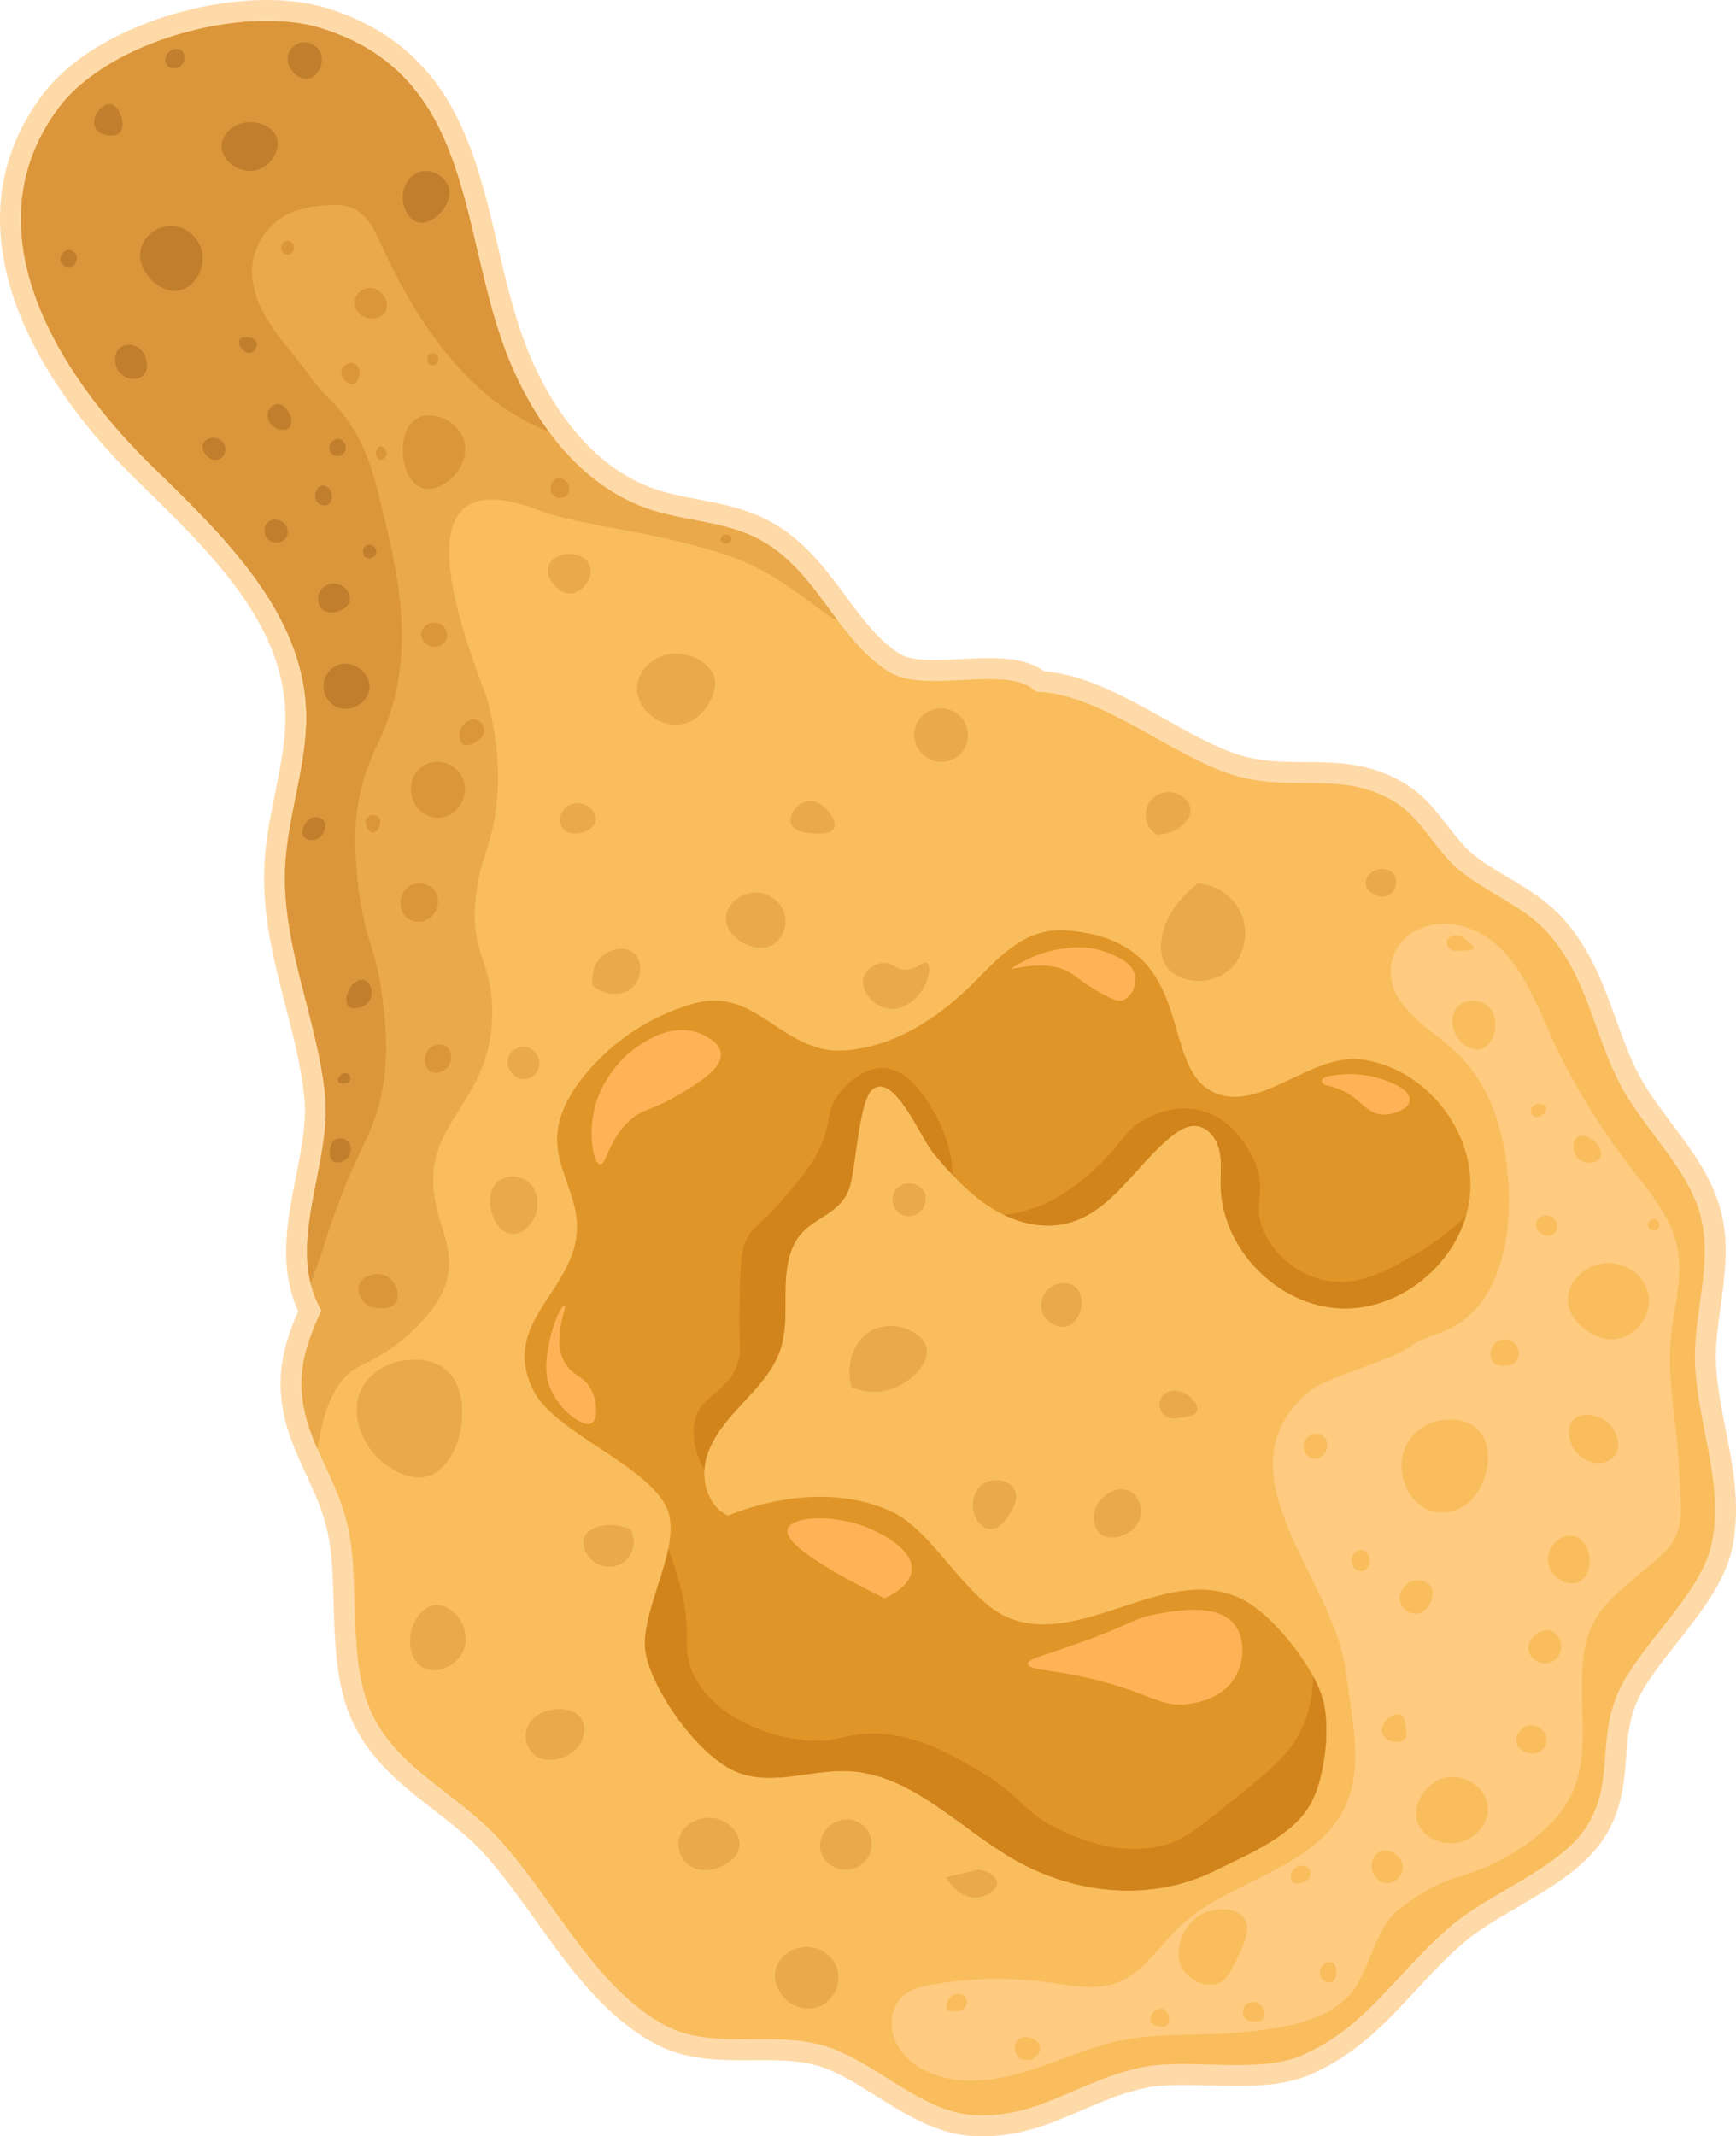 <?xml version="1.0" encoding="UTF-8"?>
<svg id="Capa_2" xmlns="http://www.w3.org/2000/svg" viewBox="0 0 664.303 817.221">
  <defs>
    <style>
      .cls-1 {
        fill: #ffdaa9;
      }

      .cls-2 {
        fill: #f9bd5d;
      }

      .cls-3 {
        fill: #ffcb80;
      }

      .cls-4 {
        fill: #db963b;
      }

      .cls-5 {
        fill: #eaa94b;
      }

      .cls-6 {
        fill: #c17e2d;
      }

      .cls-7 {
        fill: #d1831c;
      }

      .cls-8 {
        fill: #ffb357;
      }

      .cls-9 {
        fill: #e09528;
      }
    </style>
  </defs>
  <g id="Capa_1-2" data-name="Capa_1">
    <g>
      <g>
        <path class="cls-2" d="M375.982,813.214c-1.145,0-2.312-.032-3.469-.097-12.771-.707-24.065-7.794-34.988-14.648-8.056-5.054-15.664-9.828-23.686-12.154-7.13-2.063-14.837-2.236-21.501-2.236-1.38,0-2.761.009-4.14.019-1.394.009-2.786.018-4.175.018-10.733.001-22.084-.492-32.492-6.381-2.011-1.138-3.967-2.371-5.814-3.664-15.056-10.44-26.39-26.265-37.352-41.568-3.294-4.599-6.699-9.354-10.159-13.898-3.25-4.264-6.047-7.709-8.801-10.842-6.372-7.265-13.916-13.117-21.212-18.777-11.126-8.633-22.631-17.559-29.283-31.246-6.323-13.015-6.797-29.127-7.256-44.709-.29-9.877-.565-19.207-2.272-27.318-1.789-8.565-5.232-16.014-8.562-23.218-.989-2.138-2.011-4.349-2.969-6.546-3.582-8.201-6.842-17.355-6.441-28.693.174-4.841,1.153-9.884,2.992-15.421,1.051-3.193,2.372-6.531,4.113-10.378-1.558-3.04-2.755-6.282-3.567-9.663-3.219-13.225-.454-27.277,2.221-40.868,2.194-11.151,4.267-21.685,3.259-31.624-1.214-11.935-4.306-23.913-7.295-35.497-4.315-16.714-8.776-33.998-7.992-52.101.411-9.393,2.275-18.656,4.079-27.613,2.257-11.21,4.389-21.798,3.921-32.62-1.529-35.476-30.731-63.973-56.496-89.114l-1.59-1.552c-14.915-14.565-34.81-37.645-44.894-64.894C-.474,87.161,2.571,61.273,19.214,38.96,36.145,16.257,74.575,4.007,102.139,4.007c8.083,0,15.333.965,21.55,2.867,45.506,13.907,54.333,51.579,62.869,88.011,2.96,12.631,6.019,25.691,10.569,37.78,4.237,11.252,9.655,21.383,16.102,30.11,10.457,14.204,22.867,23.742,36.888,28.354,5.183,1.708,10.532,2.732,16.197,3.817,7.268,1.392,14.781,2.831,21.884,5.839,14.979,6.357,23.754,18.225,32.239,29.7,1.083,1.465,2.164,2.928,3.258,4.377,5.989,7.931,11.416,14.135,18.424,18.631,4.164,2.672,10.822,2.981,15.468,2.981,3.349,0,6.934-.185,10.4-.363,3.496-.18,7.111-.366,10.526-.366,6.401,0,14.255.588,19.566,4.92,15.376.902,30.965,9.616,46.052,18.05,10.135,5.664,19.707,11.016,28.794,13.869,8.239,2.593,15.965,2.854,24.489,2.916l1.813.013c9.202.06,18.719.124,28.291,3.735,3.095,1.17,6.122,2.694,9.001,4.531,5.873,3.751,10.202,9.33,14.388,14.727,3.231,4.163,6.281,8.097,9.902,11.112,4.226,3.519,8.968,6.338,13.988,9.322,7.298,4.338,14.845,8.824,20.89,15.714,9.707,11.069,14.398,24.097,18.936,36.695,2.583,7.173,5.254,14.591,8.805,21.393,3.478,6.652,8.304,13.093,12.971,19.32,7.31,9.754,14.868,19.841,18.101,31.614,3.212,11.732,1.538,23.938-.08,35.742-1.11,8.1-2.159,15.75-1.733,23.18.469,8.354,2.111,16.739,3.7,24.847.428,2.184.855,4.362,1.259,6.538,1.169,6.201,2.396,13.571,2.616,21.146.16,5.647-.24,10.804-1.226,15.768-2.406,12.174-11.606,23.841-20.504,35.125-6.421,8.144-12.486,15.835-15.762,23.244-3.345,7.568-3.913,14.91-4.516,22.682-.799,10.31-1.625,20.971-9.46,31.361-6.936,9.194-18.837,16.178-30.346,22.932-8.055,4.727-15.662,9.191-21.352,14.18-7.147,6.268-13.045,12.628-18.747,18.779-11.021,11.888-21.432,23.116-38.257,30.598-8.257,3.672-18.194,4.166-26.825,4.166-3.537,0-7.144-.098-10.633-.191-3.515-.096-6.834-.185-10.113-.185-6.64,0-11.355.384-15.29,1.245-.66.141-1.302.287-1.933.452l-.203.048-.107.038-.221.051c-.596.138-1.184.295-1.752.45-.676.179-1.305.357-1.934.546-.83.244-1.625.493-2.42.751-1.159.377-2.301.774-3.434,1.181-1.356.493-2.693,1.002-4.07,1.551-1.928.766-3.848,1.574-5.635,2.335-.549.224-1.017.428-1.486.633l-.354.154c-.993.432-1.978.856-2.961,1.273l-.022.023-1.435.606c-.413.176-.825.352-1.241.519l-.733.307c-1.359.579-2.755,1.143-4.139,1.687l-.111.042c-.186.066-.35.135-.515.201-2.378.918-4.477,1.658-6.503,2.299l-1.47.439c-.99.29-1.992.564-3.005.817-5.277,1.332-10.372,1.98-15.565,1.98Z"/>
        <path class="cls-1" d="M102.14,8.015c7.465,0,14.421.869,20.376,2.691,58.54,17.89,53.03,75.99,70.86,123.37,4.11,10.91,9.65,21.63,16.63,31.08,9.99,13.57,22.96,24.55,38.86,29.78,12.35,4.07,25.8,4.47,37.77,9.54,15.81,6.71,24.4,20.26,33.86,32.8,5.62,7.44,11.54,14.51,19.46,19.59,4.506,2.891,10.801,3.615,17.632,3.615,6.857,0,14.256-.73,20.927-.73,7.509-0,14.093.924,17.952,4.854.12.01.23,0,.34.01,24.65.82,51.26,24.36,74.92,31.79,8.93,2.81,17.41,3.04,25.66,3.1,9.78.08,19.23-.09,28.72,3.49,2.75,1.04,5.5,2.4,8.26,4.16,9.55,6.1,15.02,18.16,23.88,25.54,10.83,9.02,24.85,13.68,34.43,24.6,14.68,16.74,17.34,38.41,27.2,57.3,9.05,17.31,25.7,31.71,30.76,50.14,5.08,18.56-3.04,39.05-1.95,58.09.61,10.87,3.07,21.41,5.02,31.89,1.29,6.84,2.35,13.66,2.55,20.53.14,4.92-.16,9.88-1.15,14.87-3.87,19.58-27.84,39.07-36,57.53-8.29,18.76-.85,36.46-13.51,53.25-11.06,14.66-36.79,23.93-51.14,36.51-21.22,18.61-31.48,37.83-55.99,48.73-7.077,3.147-15.958,3.82-25.197,3.82-6.915,0-14.033-.377-20.748-.377-5.814,0-11.324.282-16.145,1.337-.7.15-1.4.31-2.09.49-.15.03-.28.06-.42.11-.65.15-1.29.32-1.91.49-.68.18-1.35.37-2.02.57-.85.25-1.68.51-2.51.78-1.2.39-2.38.8-3.55,1.22-1.43.52-2.82,1.05-4.2,1.6-1.94.77-3.84,1.57-5.72,2.37-.64.26-1.25.53-1.87.8-1.22.53-2.43,1.05-3.64,1.56-.02.01-.05.02-.07.04-.62.26-1.23.53-1.85.78-.27.11-.53.22-.79.33-1.34.57-2.7,1.12-4.05,1.65-.25.09-.47.18-.69.27-2.05.79-4.09,1.52-6.18,2.18-.47.14-.94.28-1.41.42-.92.27-1.87.53-2.83.77-4.576,1.154-9.373,1.86-14.59,1.86-1.065,0-2.147-.029-3.249-.09-20.6-1.14-37.88-20.88-57.78-26.65-7.303-2.114-14.952-2.395-22.617-2.395-2.774,0-5.549.037-8.312.037-10.66,0-21.127-.547-30.52-5.862-1.89-1.07-3.72-2.22-5.49-3.46-18.92-13.12-31.66-34.96-46.62-54.61-2.89-3.79-5.86-7.51-8.98-11.06-16.5-18.81-39.47-27.67-49.9-49.13-9.81-20.19-4.69-49.61-9.21-71.1-2.43-11.63-7.61-20.98-11.78-30.54-3.62-8.29-6.47-16.74-6.11-26.95.17-4.72,1.2-9.51,2.79-14.3,1.29-3.92,2.95-7.85,4.79-11.79-1.95-3.38-3.29-6.87-4.15-10.45-5.52-22.68,7.92-48.77,5.57-71.96-2.99-29.4-16.57-57.03-15.27-87.02.89-20.39,8.88-40.19,8-60.58-1.63-37.8-32.22-66.93-59.29-93.36C23.006,143.906-12.645,88.376,22.426,41.356,37.858,20.663,73.674,8.015,102.14,8.015M102.14,0c-15.41,0-32.353,3.366-47.709,9.479-11.828,4.708-28.097,13.229-38.43,27.085C6.8,48.901,1.51,62.53.28,77.072c-1.082,12.785.979,26.319,6.125,40.227,10.341,27.949,30.642,51.52,45.852,66.372l1.59,1.552c26.465,25.825,53.831,52.529,55.292,86.419.446,10.336-1.639,20.692-3.846,31.656-1.833,9.108-3.73,18.526-4.153,28.229-.81,18.701,3.727,36.278,8.114,53.277,3.088,11.966,6.006,23.268,7.189,34.903.947,9.344-1.069,19.593-3.204,30.444-2.758,14.016-5.609,28.509-2.179,42.6.728,3.033,1.747,5.974,3.039,8.778-1.433,3.276-2.568,6.217-3.504,9.061-1.954,5.887-2.998,11.296-3.187,16.517-.428,12.143,3.003,21.809,6.775,30.446.973,2.232,2.004,4.461,3.001,6.617,3.386,7.323,6.583,14.241,8.279,22.355,1.635,7.773,1.904,16.929,2.189,26.623.471,16.004.958,32.553,7.657,46.341,7.062,14.53,18.942,23.748,30.431,32.662,7.146,5.544,14.536,11.278,20.652,18.25,2.697,3.069,5.439,6.446,8.631,10.634,3.421,4.494,6.811,9.225,10.088,13.801,11.16,15.58,22.699,31.69,38.339,42.536,1.918,1.344,3.984,2.646,6.109,3.849,11.257,6.368,23.2,6.901,34.468,6.901,1.398,0,2.799-.009,4.201-.019,1.369-.009,2.74-.018,4.111-.018,7.927,0,14.428.354,20.389,2.079,7.479,2.169,14.857,6.798,22.668,11.699,11.354,7.124,23.094,14.491,36.898,15.255,1.228.068,2.471.103,3.692.103,5.526,0,10.94-.688,16.551-2.104,1.02-.255,2.077-.543,3.127-.851l1.436-.428.065-.019.065-.021c2.11-.667,4.285-1.434,6.648-2.345l.073-.028.073-.03c.14-.057.249-.104.373-.148l.108-.039.107-.042c1.549-.608,2.942-1.175,4.258-1.735.243-.103.456-.193.676-.283.418-.169.855-.355,1.292-.541l.636-.27,1.454-.609.031-.031c.771-.329,1.543-.663,2.319-1l.316-.138c.455-.199.908-.397,1.379-.589l.06-.024.059-.025c1.756-.747,3.643-1.542,5.539-2.295,1.326-.529,2.624-1.023,3.983-1.517,1.224-.439,2.279-.802,3.288-1.13.828-.269,1.577-.502,2.293-.713.624-.186,1.214-.354,1.813-.512l.032-.008.032-.009c.483-.132,1.05-.284,1.595-.41l.459-.106.111-.04.073-.019c.5-.131,1.054-.26,1.743-.408,3.627-.793,8.213-1.159,14.466-1.159,3.225 0,6.518.089,10.005.184,3.516.095,7.152.193,10.744.193,9.052,0,19.511-.536,28.453-4.511,17.578-7.817,28.26-19.339,39.569-31.537,5.633-6.076,11.458-12.359,18.45-18.491,5.402-4.736,12.851-9.107,20.736-13.735,11.848-6.953,24.1-14.142,31.517-23.974,8.541-11.327,9.453-23.088,10.257-33.465.575-7.421,1.118-14.43,4.186-21.372,3.07-6.945,8.983-14.443,15.243-22.383,9.191-11.656,18.695-23.709,21.289-36.833,1.043-5.255,1.468-10.703,1.299-16.652-.229-7.866-1.486-15.428-2.686-21.788-.404-2.171-.834-4.364-1.264-6.562-1.634-8.34-3.177-16.218-3.63-24.291-.403-7.051.62-14.513,1.703-22.415,1.673-12.203,3.403-24.822-.024-37.342-3.435-12.513-11.226-22.909-18.761-32.963-4.782-6.381-9.298-12.408-12.627-18.775-3.422-6.556-5.93-13.519-8.584-20.891-4.663-12.95-9.485-26.341-19.692-37.98-6.464-7.369-14.289-12.02-21.855-16.517-4.88-2.901-9.489-5.64-13.472-8.957-3.286-2.737-6.207-6.503-9.301-10.491-4.394-5.665-8.939-11.522-15.394-15.645-3.117-1.988-6.392-3.636-9.739-4.902-10.25-3.867-20.131-3.932-29.687-3.995l-1.803-.013c-8.202-.059-15.613-.305-23.32-2.73-8.697-2.731-18.095-7.984-28.044-13.546-15.091-8.435-30.67-17.143-46.529-18.464-6.168-4.39-14.341-5.014-21.04-5.014-3.521,0-7.188.189-10.733.372-3.417.176-6.95.358-10.196.358-6.492,0-10.843-.767-13.304-2.346-6.506-4.173-11.658-10.084-17.393-17.676-1.083-1.435-2.157-2.888-3.232-4.342-8.805-11.908-17.909-24.221-33.892-31.005-7.5-3.177-15.228-4.657-22.701-6.088-5.533-1.06-10.759-2.061-15.692-3.686-13.219-4.348-24.965-13.405-34.914-26.919-6.234-8.44-11.475-18.246-15.585-29.154-4.457-11.842-7.486-24.774-10.416-37.28-4.309-18.389-8.764-37.403-17.885-53.45-10.599-18.646-26.207-30.906-47.716-37.48-6.593-2.018-14.238-3.041-22.718-3.041h0Z"/>
      </g>
      <path class="cls-9" d="M562.558,456.588c-.24,2.93-.78,5.8-1.6,8.59-5.96,20.29-26.38,36.08-47.73,35.33-24.3-.85-45.88-22.97-46.14-47.28-.05-4.52.54-9.13-.55-13.53-1.08-4.39-4.43-8.68-8.95-8.99-3.26-.23-6.29,1.61-8.86,3.63-13.9,10.88-23.02,29.12-40.1,33.54-8.18,2.12-16.9.5-24.57-3.19-1.6-.76-3.15-1.62-4.64-2.55-5.57-3.48-10.44-7.92-14.94-12.72-2.5-2.65-4.89-5.41-7.22-8.19-4.95-5.89-15.03-31.09-23.33-24.56-5.48,4.33-6.5,31.64-9.03,38.15-4.42,11.33-16.09,10.57-21.28,21.67-5.79,12.42-.67,27.23-5.12,40.06-2.77,7.98-8.81,14.31-14.56,20.49-5.76,6.18-11.59,12.81-13.73,20.98-.35,1.33-.57,2.71-.66,4.1-.44,7.18,2.57,14.74,9.01,17.65,19.94-7.97,43.13-10.46,62.65-1.51,15.88,7.29,28.71,34.23,44.94,40.69,28.8,11.45,61.61-22.31,90.24-6.61,8.92,4.9,20.06,17.69,26.12,28.96,1.63,3.03,2.89,5.95,3.64,8.58,3.09,10.78.84,29.85-4.41,39.75-6.62,12.52-23.71,19.42-36.4,25.77-5.63,2.81-11.62,4.91-17.77,6.19-20.01,4.18-41.38.03-59.15-10.07-21.26-12.09-39.46-32.9-63.89-34.02-13.63-.62-28.46,5.55-41.73.7-15.03-5.49-33.42-31.66-35.76-46.26-1.75-10.85,5.97-26.2,8.68-39.41v-.01c1.17-5.7,1.4-11-.46-15.36-7.09-16.61-42.8-28.92-51-45.01-14.78-28.98,22.45-40.41,15.71-70.01-2.01-8.82-6.73-17.12-6.77-26.16-.03-8.92,4.54-17.25,10.13-24.21,10.61-13.22,25.38-23.05,41.67-27.74,21.32-6.14,30.29,12.06,48.94,17.01,4.29,1.14,8.83,1.01,13.22.38,17.76-2.57,33.02-13.12,45.48-25.53,9.83-9.8,19.44-21.14,35.4-19.96,51.31,3.8,34.57,51.56,56.22,61.83,17.63,8.37,37.33-14.94,56.69-12.47,24.11,3.07,43.58,27.07,41.61,51.3Z"/>
      <path class="cls-2" d="M264.601,223.079c-4.352-6.564-16.432-6.304-21.447,0-2.603,3.272-3.304,8.176-1.532,12.255,2.601,5.986,10.029,9.043,16.085,6.894,7.773-2.76,10.823-13.222,6.894-19.149Z"/>
      <path class="cls-2" d="M324.345,289.717c1.212-4.906-4.056-12.325-13.787-15.319-6.128,2.553-12.255,5.106-18.383,7.66.273.917,3.451,10.977,13.021,13.787,7.526,2.21,17.743-.434,19.149-6.128Z"/>
      <path class="cls-2" d="M384.09,302.995c-4.937-6.5-16.812-6.059-20.681,0-2.845,4.454-.367,10.387,0,11.233,6.682,7.537,16.528,7.582,20.681,3.064,3.313-3.604,3.098-10.218,0-14.297Z"/>
      <path class="cls-2" d="M161.96,437.547c-3.828-1.824-10.126,1.34-13.019,6.128-2.918,4.829-2.364,11.295,1.532,16.085,1.127.468,7.039,2.805,11.487,0,7.17-4.522,5.825-19.437,0-22.213Z"/>
      <path class="cls-5" d="M170.156,523.589c-8.276-6.298-25.387-4.089-31.5,7.149-4.785,8.796-.783,19.356,4.413,25.362,4.893,5.654,14.099,11.033,21.447,8.341,12.534-4.593,17.449-31.864,5.641-40.851Z"/>
      <path class="cls-5" d="M354.473,515.419c-1.57-6.282-11.942-10.078-19.404-7.149-7.439,2.92-12.01,12.532-9.191,22.468,1.939.751,9.217,3.305,16.851,0,5.91-2.559,13.281-9.171,11.745-15.319Z"/>
      <path class="cls-5" d="M411.664,492.44c-2.37-2.095-6.678-2.166-9.702,0-3.306,2.368-4.545,7.027-2.553,10.723,1.886,3.501,6.12,5.117,9.191,4.101,5.256-1.74,7.157-11.205,3.064-14.824Z"/>
      <path class="cls-5" d="M467.545,373.012c7.738-4.291,10.476-13.835,8.101-21.603-2.266-7.413-9.057-12.785-17.103-13.502-14.246,10.414-17.125,25.618-11.702,32.405,3.991,4.995,13.491,6.7,20.703,2.7Z"/>
      <path class="cls-5" d="M455.579,309.32c-.385-3.086-3.992-6.206-8.17-6.325-3.937-.113-7.573,2.459-8.681,6.325-1.105,3.856.586,8.013,4.085,10.014,8.306-.425,13.277-5.921,12.766-10.014Z"/>
      <path class="cls-5" d="M354.679,368.355c1.745,1.151.691,7.434-2.759,11.745-.791.989-5.991,7.224-12.766,5.617-5.328-1.264-10.059-7.004-8.681-11.745.868-2.986,4.088-5.323,7.149-5.617,3.803-.366,4.915,2.656,9.191,2.553,4.478-.108,6.436-3.496,7.866-2.553Z"/>
      <path class="cls-5" d="M242.643,364.645c-3.077-2.737-7.925-1.699-10.723,0-3.882,2.357-5.928,7.263-5.106,12.44,5.371,4.402,12.474,3.865,15.83,0,2.827-3.256,3.436-9.384,0-12.44Z"/>
      <path class="cls-5" d="M205.367,463.334c.895-3.634.256-9.039-3.973-11.745-2.972-1.902-7.242-2.166-10.325,0-4.99,3.505-3.286,10.85-3.064,11.745.119.479,2.121,8.101,7.66,8.681,4.674.489,8.641-4.373,9.702-8.681Z"/>
      <path class="cls-5" d="M436.175,580.781c1.069-3.569-.203-8.312-3.575-10.213-4.556-2.569-11.291.985-13.277,6.128-1.299,3.364-.824,8.079,2.042,10.213,4.288,3.192,12.998-.08,14.809-6.128Z"/>
      <path class="cls-5" d="M458.213,539.522c.654-2.782-5.537-9.377-11.209-7.133-.035.014-.07.028-.105.043-5.438,2.259-3.387,10.523,2.489,10.144,4.03-.26,8.346-1.019,8.825-3.053Z"/>
      <path class="cls-5" d="M330.231,698.227c-3.777-3.256-9.172-2.623-12.524,0-2.756,2.157-4.748,6.144-3.575,10.213,1.094,3.794,4.476,6.055,7.66,6.638,3.856.707,8.185-.908,10.357-4.596,2.285-3.879,1.663-9.168-1.918-12.255Z"/>
      <path class="cls-5" d="M374.277,715.241l-12.217,2.902c2.973,5.171,7.723,8.224,12.217,7.659,3.148-.395,7.463-2.726,7.26-5.617-.16-2.28-3.111-4.623-7.26-4.944Z"/>
      <path class="cls-5" d="M222.338,666.568c.125-.239,2.633-5.21,0-9.192-2.598-3.927-8.049-3.641-9.311-3.575-4.136.217-10.399,2.585-11.632,8.17-.721,3.264.408,7.034,2.951,9.192,5.094,4.322,14.879,1.347,17.992-4.596Z"/>
      <path class="cls-5" d="M238.558,597.632c4.008-2.875,5.157-8.48,2.553-12.766-8.654-3.22-16.008-.748-17.575,3.287-1.05,2.704.523,6.049,2.256,7.947,2.99,3.275,8.558,4.55,12.766,1.532Z"/>
      <path class="cls-5" d="M176.882,632.355c2.822-5.193.297-10.621,0-11.234-1.68-3.463-5.543-7.4-10.036-7.149-6.295.352-10.587,8.747-9.877,15.319.093.864.691,6.395,4.991,8.681,4.92,2.616,12.086-.399,14.922-5.617Z"/>
      <path class="cls-5" d="M282.984,705.628c.151-4.541-3.872-8.303-7.66-9.612-5.854-2.023-13.609.962-15.319,6.807-.998,3.412.105,7.656,3.064,10.213,3.209,2.772,7.186,2.339,8.425,2.205,4.687-.51,11.3-3.928,11.489-9.612Z"/>
      <path class="cls-5" d="M386.495,578.933c1.07-1.762,3.542-5.832,1.681-9.22-1.824-3.321-6.948-4.414-10.723-2.719-4.128,1.854-5.624,6.583-5.106,10.213.439,3.08,2.593,7.22,6.128,7.66,4.108.511,7.06-4.35,8.022-5.933Z"/>
      <path class="cls-7" d="M501.738,689.628c-6.62,12.52-23.71,19.42-36.4,25.77-5.63,2.81-11.62,4.91-17.77,6.19-20.01,4.18-41.38.03-59.15-10.07-21.26-12.09-39.46-32.9-63.89-34.02-13.63-.62-28.46,5.55-41.73.7-15.03-5.49-33.42-31.66-35.76-46.26-1.75-10.85,5.97-26.2,8.68-39.41,2.04,5.32,3.5,10.35,3.93,11.81,6.15,21.12.21,26.31,6.48,37.72,8.54,15.51,28.64,22.45,42.22,23.67,14.16,1.27,16.16-4.13,31.51-2.24,13.12,1.63,22.63,6.93,32.39,12.49,20.11,11.47,18.48,17.19,33.92,24.29,6.06,2.79,23.05,10.61,40.84,5.1,6.36-1.97,12.12-6.59,23.64-15.82,14.45-11.59,21.68-17.39,26.33-26.06,4.36-8.13,5.43-15.98,5.53-22.19,1.63,3.03,2.89,5.95,3.64,8.58,3.09,10.78.84,29.85-4.41,39.75Z"/>
      <path class="cls-7" d="M364.478,449.418c-2.5-2.65-4.89-5.41-7.22-8.19-4.95-5.89-15.03-31.09-23.33-24.56-5.48,4.33-6.5,31.64-9.03,38.15-4.42,11.33-16.09,10.57-21.28,21.67-5.79,12.42-.67,27.23-5.12,40.06-2.77,7.98-8.81,14.31-14.56,20.49-5.76,6.18-11.59,12.81-13.73,20.98-.35,1.33-.57,2.71-.66,4.1-3.39-5.34-5.16-13.23-3.42-19.48,2.67-9.53,11.86-9.38,16.09-20.84,1.67-4.51.42-5.02.77-22.59.26-13.23.43-19.92,2.29-24.13,2.92-6.59,5.44-5.6,16.09-18.38,6.44-7.74,9.67-11.61,12.42-17.68,4.6-10.14,2.05-13.21,6.73-19.85.84-1.19,8.12-11.22,17.96-10.56,7.8.53,12.73,7.46,16.2,12.36.93,1.3,9.88,14.28,9.8,28.45Z"/>
      <path class="cls-7" d="M560.958,465.178c-5.96,20.29-26.38,36.08-47.73,35.33-24.3-.85-45.88-22.97-46.14-47.28-.05-4.52.54-9.13-.55-13.53-1.08-4.39-4.43-8.68-8.95-8.99-3.26-.23-6.29,1.61-8.86,3.63-13.9,10.88-23.02,29.12-40.1,33.54-8.18,2.12-16.9.5-24.57-3.19,4.14-.43,9.07-1.4,14.39-3.63,12.78-5.37,22.75-15.94,25.47-18.83,6.57-6.96,6.99-9.64,12.63-13.11,2.12-1.3,11.03-6.77,21.71-4.59,15.31,3.12,21.76,19.41,22.23,20.63,4.32,11.4-1.42,15.74,3.18,26.09,3.98,8.97,12.75,15.76,21.69,18.15,13.59,3.63,25.66-3.4,36.51-9.72,8.57-5,14.68-10.3,19.09-14.5Z"/>
      <path class="cls-8" d="M472.508,621.609c-6.226-8.124-20.345-5.789-28.837-4.384-9.525,1.575-10.396,3.9-29.791,10.933-14.807,5.368-20.629,6.309-20.527,8.316.145,2.86,12.002,1.88,31.588,7.626,16.584,4.865,20.77,9.29,30.674,7.598,3.013-.515,12.69-2.167,17.326-10.662,3.131-5.737,3.675-14.066-.433-19.427Z"/>
      <path class="cls-8" d="M301.367,584.904c1.403-4.748,16.565-5.462,28-1.516,6.313,2.179,20.447,8.869,19.485,17.458-.673,6.007-8.365,9.678-10.371,10.575-31.585-15.641-38.187-22.887-37.114-26.518Z"/>
      <path class="cls-8" d="M226.634,428.915c1.712-15.672,12.926-25.157,14.008-26.044,2.641-2.166,14.371-11.782,26.002-7.963.759.249,8.585,2.918,9.191,7.963.703,5.85-8.712,11.471-16.189,15.935-10.691,6.383-13.48,4.931-19.004,10.109-8.129,7.619-8.528,16.797-11.049,16.428-2.406-.352-3.774-8.964-2.958-16.428Z"/>
      <path class="cls-8" d="M216.09,499.203c-.941-.277-4.669,6.856-6.177,15.705-.817,4.794-1.573,9.233,0,14.298,2.995,9.643,13.049,17.09,16.484,15.185,2.455-1.361,2.197-7.865,0-12.46-2.651-5.544-6.681-5.286-9.797-9.874-6.086-8.962.782-22.473-.511-22.854Z"/>
      <path class="cls-8" d="M386.495,370.881c4.136-2.897,10.823-6.636,19.671-7.922,3.853-.56,10.773-1.48,18.265,1.686,3.527,1.49,9.18,3.879,9.965,8.817.583,3.664-1.609,8.134-4.859,9.191-1.148.373-2.904.476-9.702-3.575-5.008-2.984-8.152-5.48-9.341-6.33-3.914-2.795-10.835-5.012-23.999-1.868Z"/>
      <path class="cls-8" d="M505.77,413.236c.493-2.39,11.473-2.412,12.798-2.335,5.749.333,11.434,1.88,16.527,4.574,2.35,1.242,4.894,3.446,4.254,6.026-.418,1.686-2.072,2.74-3.66,3.445-2.685,1.192-5.731,1.892-8.566,1.125-3.47-.938-5.981-3.84-8.816-6.049-2.858-2.227-6.204-3.825-9.732-4.647-.896-.209-1.88-.413-2.459-1.128-.305-.377-.407-.712-.345-1.01Z"/>
      <path class="cls-3" d="M641.726,476.577c-2.599-11.56-10.793-21.005-18.069-30.419-12.149-15.718-22.467-32.851-30.677-50.941-4.942-10.89-9.298-22.401-17.478-31.126-8.372-8.93-21.458-13.903-32.98-8.422-9.915,4.717-13.343,16.265-7.455,25.988,5.487,9.061,15.461,14.271,23.013,21.699,13.985,13.754,18.881,34.413,19.331,54.023.453,19.746-5.098,42.56-22.938,51.038-4.979,2.366-10.648,3.442-15.004,6.821-5.833,4.525-32.345,12.004-38.047,16.693-37.245,30.626,9.398,72.12,13.548,107.357,2.054,17.44,7.233,36-.285,51.87-11.381,24.026-44.328,27.75-63.555,46.11-7.748,7.399-13.668,17.503-23.712,21.229-8.236,3.056-17.353,1.068-26.053-.148-14.948-2.091-30.23-1.772-45.078.939-3.57.652-7.248,1.502-10.106,3.737-4.726,3.696-6.096,10.68-4.138,16.352,1.957,5.672,6.713,10.052,12.085,12.724,11.506,5.724,25.316,4.263,37.631.59,12.315-3.674,24.017-9.403,36.594-12.044,15.322-3.216,31.22-1.703,46.801-3.228,15.582-1.525,34.847-4.122,43.46-17.196,6.469-9.82,7.597-22.289,16.696-29.739,7.136-5.843,14.621-10.156,23.478-12.728,17.396-5.05,38.163-17.893,44.087-35.011,7.389-21.351-3.962-48.129,9.526-66.253,6.293-8.456,18.4-16.353,25.692-23.964,7.304-7.625,4.729-19.351,4.543-27.373-.497-21.403-5.987-39.104-2.401-60.211,1.545-9.091,3.467-18.399,1.685-27.447-.061-.309-.126-.616-.194-.921Z"/>
      <path class="cls-2" d="M565.188,546.484c-6.135-5.541-19.393-4.674-25.629,4.004-6.399,8.905-2.565,22.087,5.606,26.43,4.338,2.306,9.661,1.994,13.615,0,10.263-5.173,14.397-23.217,6.407-30.434Z"/>
      <path class="cls-2" d="M614.614,543.702c-3.428-2.621-9.459-3.785-12.522-.522-2.627,2.799-1.706,7.401-.522,9.913,2.184,4.633,7.877,7.703,12.522,6.261.583-.181,2.871-.928,4.174-3.131,2.265-3.831.116-9.641-3.652-12.521Z"/>
      <path class="cls-2" d="M630.728,495.075c-1.458-7.85-9.185-12.252-16.085-11.889-7.316.386-14.302,6.162-14.686,13.287-.423,7.862,7.441,12.72,8.392,13.287,1.309.781,6.221,3.712,11.889,2.098,6.434-1.831,11.94-8.978,10.49-16.784Z"/>
      <path class="cls-2" d="M569.623,385.083c-2.84-2.631-8.127-3.192-11.317-.472-3.924,3.347-2.873,10.121.471,13.675,1.948,2.071,5.536,3.963,8.488,2.83,4.897-1.879,7.043-11.692,2.357-16.033Z"/>
      <path class="cls-2" d="M608.614,435.442c-.542-.306-3.189-1.699-4.957-.522-2.115,1.409-2.234,6.01.261,8.348,2.476,2.32,7.025,1.94,8.348-.261,1.36-2.263-.939-6.036-3.652-7.565Z"/>
      <path class="cls-2" d="M591.918,464.92c-1.931-.085-3.873,1.248-4.174,3.13-.365,2.288,1.945,3.822,2.087,3.913.2.128,2.493,1.548,4.435.261,1.284-.851,1.711-2.42,1.565-3.652-.224-1.889-1.862-3.562-3.913-3.652Z"/>
      <path class="cls-2" d="M597.397,629.789c-.057-2.67-1.783-5.302-4.174-6-3.941-1.15-8.862,3.2-8.348,7.304.279,2.224,2.138,4.25,4.435,4.957.389.12,2.686.785,4.957-.521,2.128-1.224,3.177-3.573,3.131-5.739Z"/>
      <path class="cls-2" d="M547.049,606.311c-1.936-2.227-5.607-2.296-8.087-.783-2.609,1.592-4.168,5.1-2.87,8.087,1.049,2.414,3.747,3.984,6.261,3.652,1.797-.237,2.946-1.373,3.391-1.826,2.028-2.062,3.678-6.401,1.304-9.13Z"/>
      <path class="cls-2" d="M569.339,691.156c-.642-7.096-8.096-12.081-14.811-11.393-8.346.854-14.695,10.383-11.963,17.66,2.374,6.324,10.99,9.301,17.66,6.836,4.992-1.845,9.664-7.023,9.114-13.102Z"/>
      <path class="cls-2" d="M500.614,714.572c-1.221-1.277-3.459-1.096-4.826-.13-1.677,1.185-2.458,3.841-1.304,5.217,1.109,1.323,3.505.862,4.826.13.45-.249,1.847-1.023,2.087-2.609.015-.097.214-1.567-.783-2.608Z"/>
      <path class="cls-2" d="M511.309,754.224c-.016-.835-.055-2.827-1.435-3.522-1.278-.643-2.938.214-3.783,1.174-1.285,1.46-1.485,4.065,0,5.479.929.884,2.562,1.344,3.783.652,1.492-.846,1.452-2.896,1.435-3.783Z"/>
      <path class="cls-2" d="M476.069,733.784c-2.989-4.215-10.903-4.309-16.092-1.609-7.432,3.868-11.523,14.634-7.242,21.323,2.636,4.119,8.603,6.934,13.277,5.231,3.222-1.175,4.663-4.072,6.839-8.449,3.041-6.116,6.148-12.365,3.218-16.496Z"/>
      <path class="cls-2" d="M447.266,771.18c-.076-.315-.534-2.225-2.217-2.739-1.565-.478-2.923.636-3.261.913-.846.694-2.085,2.255-1.565,3.782.591,1.735,2.97,2.008,3.652,2.087.741.085,1.688.194,2.478-.391,1.173-.869,1.155-2.643.913-3.652Z"/>
      <path class="cls-2" d="M369.397,763.876c-.979-1.291-2.865-1.312-4.044-.913-2.494.844-3.843,4.255-2.869,5.609.724,1.006,2.716.854,3.652.783.885-.067,1.647-.126,2.348-.652,1.309-.983,2.05-3.328.913-4.826Z"/>
      <path class="cls-2" d="M607.309,592.224c-.285-.608-1.882-4.019-5.217-4.695-4.129-.838-8.903,2.925-9.652,7.565-.548,3.392,1.142,6.712,3.652,8.609.331.249,4.198,3.084,7.826,1.565,4.319-1.808,5.473-8.599,3.391-13.044Z"/>
      <path class="cls-2" d="M537.951,661.093c-.503-2.968-.766-4.461-1.37-4.891-1.477-1.052-4.159-.031-5.674,1.37-.272.252-2.844,2.707-1.859,5.576.824,2.4,3.506,3.251,5.282,3.228.306-.004,2.795-.035,3.717-1.663.267-.471.349-.98-.098-3.62Z"/>
      <path class="cls-2" d="M589.114,660.898c-1.673-1.072-3.765-1.174-5.478-.392-2.438,1.113-3.911,3.927-3.326,6.261.887,3.542,6.279,5.047,9.196,3.13,1.334-.876,2.175-2.485,2.25-4.109.14-3.045-2.477-4.786-2.641-4.891Z"/>
      <path class="cls-2" d="M536.679,713.529c-.335-2.689-2.358-4.127-2.935-4.5-.246-.159-3.31-2.073-6.065-.587-2.702,1.456-3.313,5.215-2.348,7.826.197.533,1.267,3.203,4.109,3.913,2.864.715,5.065-1.176,5.282-1.369,2.307-2.052,1.992-5,1.956-5.283Z"/>
      <path class="cls-2" d="M506.353,549.376c-1.385-1.13-3.402-1.134-4.891-.391-2.004,1-3.053,3.353-2.543,5.478.368,1.538,1.608,3.186,3.522,3.522,2.319.408,3.965-1.402,4.109-1.565,1.659-1.887,1.867-5.36-.196-7.043Z"/>
      <path class="cls-2" d="M524.092,596.137c-.227-1.324-1.217-3.012-2.87-3.261-1.929-.29-3.749,1.534-4.043,3.392-.385,2.434,1.833,5.036,3.913,4.826,1.936-.195,3.372-2.787,3-4.957Z"/>
      <path class="cls-2" d="M580.505,515.137c-1.231-2.284-4.088-3.325-6.457-2.543-2.349.775-3.211,3.012-3.326,3.326-.538,1.468-.67,3.774.783,5.283,1.483,1.54,3.705,1.301,4.891,1.174,1.035-.111,2.454-.264,3.522-1.37,1.43-1.481,1.589-4.01.587-5.87Z"/>
      <path class="cls-2" d="M562.212,360.474c-1.274-1.216-2.298-2.193-3.913-2.445-1.468-.23-4.019.048-4.598,1.663-.473,1.319.566,2.982,1.761,3.717.364.224.902.46,4.207.293,3.846-.194,4.127-.565,4.206-.783.233-.637-.682-1.51-1.663-2.446Z"/>
      <path class="cls-2" d="M591.657,423.768c-.291-1.016-1.591-1.525-2.543-1.565-1.26-.053-2.754.681-3.13,2.054-.27.985.033,2.31.978,2.837.847.473,1.809.082,2.25-.098,1.223-.497,2.829-1.889,2.446-3.228Z"/>
      <path class="cls-2" d="M634.897,467.92c-.302-.913-1.207-1.606-2.217-1.565-1.197.049-2.183,1.116-2.152,2.217.029,1.032.939,1.629,1.044,1.696.887.563,2.274.552,3-.326.696-.842.348-1.955.326-2.022Z"/>
      <path class="cls-2" d="M483.755,769.387c-.081-.403-.505-2.236-2.25-3.13-1.456-.746-3.656-.747-4.989.783-1.255,1.44-1.22,3.64-.196,4.891.873,1.066,2.233,1.161,3.815,1.272,1.249.087,2.207.155,2.935-.489,1.147-1.015.761-2.947.685-3.326Z"/>
      <path class="cls-2" d="M397.962,783.18c-.297-2.612-3.383-3.573-3.652-3.652-.371-.109-3.075-.859-4.826.913-1.597,1.616-1.607,4.529,0,6.261,1.421,1.532,3.641,1.636,5.217,1.044,1.714-.644,3.504-2.428,3.261-4.565Z"/>
      <path class="cls-5" d="M320.496,237.276c-4.87-1.12-19.746-16.815-40.056-24.095-27.62-9.9-57.944-11.705-74.722-18.13-61.289-23.474-21.073,64.636-18.933,73.696,2.01,8.49,5.14,22.21,3.13,39.65-1.83,15.93-6.22,19.9-7.82,34.44-2.43,21.91,6.27,24.37,6.26,44.34-.02,34.95-26.64,41.42-22.05,70.83,2,12.8,8.59,21.46,3.92,34.04-2.83,7.62-8.51,13.24-11.74,16.44-9.23,9.13-18.29,12.74-21.52,14.479-9.14,4.91-13.45,17.27-15.44,31.38-3.62-8.29-6.47-16.74-6.11-26.95.17-4.72,1.2-9.51,2.79-14.3,1.29-3.92,2.95-7.85,4.79-11.79-14.3-24.84,4.14-55.56,1.42-82.41-2.99-29.4-16.57-57.03-15.27-87.02.89-20.39,8.88-40.19,8-60.58-1.63-37.8-32.22-66.93-59.29-93.36C23.006,143.906-12.644,88.376,22.426,41.356,41.906,15.236,93.856,1.936,122.516,10.706c58.54,17.89,53.03,75.99,70.86,123.37,10,26.58,28.51,51.98,55.49,60.86,12.35,4.07,25.8,4.47,37.77,9.54,15.81,6.71,24.4,20.26,33.86,32.8Z"/>
      <path class="cls-5" d="M366.527,273.18c-3.679-2.93-8.887-2.903-12.522-.261-2.854,2.075-4.519,5.604-4.174,9.13.517,5.285,5.462,9.706,10.956,9.392,3.983-.228,7.783-2.917,9.131-7.043,1.347-4.127-.112-8.606-3.391-11.218Z"/>
      <path class="cls-5" d="M273.527,259.615c-1.472-6.333-11.08-11.434-19.174-9-4.891,1.47-10.234,5.993-10.565,12.13-.418,7.756,7.351,14.74,15.261,14.478,7.812-.259,12.681-7.484,14.087-12.521.395-1.417.858-3.077.391-5.087Z"/>
      <path class="cls-5" d="M316.701,309.963c-.628-.699-3.87-4.306-8.087-3.391-3.934.854-6.956,5.259-6,8.348,1.159,3.745,7.647,3.87,9.913,3.913,2.225.043,5.411.104,6.522-1.826,1.523-2.647-2.14-6.812-2.348-7.043Z"/>
      <path class="cls-5" d="M228.005,313.615c.239-2.736-2.238-5.182-4.696-6-3.022-1.006-6.897.157-8.348,3.13-.947,1.94-.908,4.746.783,6.522,1.659,1.744,4.07,1.613,4.957,1.565,2.744-.149,7.009-1.831,7.304-5.217Z"/>
      <path class="cls-5" d="M225.657,216.311c-1.246-3.204-5.2-4.508-8.087-4.435-.317.008-6.017.236-7.565,4.435-1.453,3.94,2.137,7.618,2.609,8.087.58.577,2.796,2.779,5.739,2.608,4.595-.267,9.051-6.206,7.304-10.695Z"/>
      <path class="cls-5" d="M300.527,351.18c-.647-5.55-6.006-9.945-11.739-9.782-5.253.149-10.507,4.116-10.957,9.391-.53,6.216,5.951,10.269,10.174,11.348,1.147.293,4.066,1.039,7.044-.391,3.867-1.857,5.955-6.48,5.478-10.565Z"/>
      <path class="cls-5" d="M353.223,455.268c-2.268-3.208-7.936-3.502-10.435-.261-2.131,2.763-1.471,7.465,1.826,9.392,2.78,1.624,6.463.707,8.348-1.826,1.593-2.14,1.738-5.214.261-7.304Z"/>
      <path class="cls-5" d="M201.136,400.485c-2.679-.416-5.507,1.167-6.522,3.652-1.447,3.544,1.144,8.068,4.957,8.609,2.706.384,5.567-1.304,6.522-3.913,1.292-3.53-1.264-7.773-4.957-8.348Z"/>
      <path class="cls-5" d="M533.549,334.746c-1.415-2.244-4.288-2.623-6.261-2.152-2.291.546-4.683,2.548-4.696,5.087-.016,3.162,3.669,5.301,6.457,5.283.428-.003,1.599-.025,2.739-.783,2.128-1.414,3.374-4.875,1.761-7.435Z"/>
      <path class="cls-4" d="M210.006,165.156c-8.68-3.46-16.74-8.35-22.7-13.28-19.525-16.151-32.417-38.223-42.693-60.985-2.165-4.796-5.334-9.569-10.232-11.492-3.049-1.197-6.433-1.149-9.699-.902-5.22.395-10.509,1.29-15.141,3.73-7.396,3.895-12.517,11.799-13.05,20.141-.567,8.87,3.697,17.36,8.908,24.561,4.31,5.956,9.296,11.387,13.47,17.447,3.619,5.254,8.72,9.159,12.617,14.281,8.89,11.7,11.58,22.86,15.13,37.57,5.29,21.96,12.77,52.96.52,82.43-3.39,8.15-8.33,16.31-10.43,30.79-.49,3.33-1.45,11.29,0,26.08,2.39,24.55,7.32,26.23,9.65,46.44,1.41,12.23,3.27,28.44-3.13,46.43-2.99,8.39-5.89,11.86-12.26,28.18-4.52,11.56-7.13,20.2-7.83,22.43-.89,2.84-2.36,6.91-4.29,11.85-5.52-22.68,7.92-48.77,5.57-71.96-2.99-29.4-16.57-57.03-15.27-87.02.89-20.39,8.88-40.19,8-60.58-1.63-37.8-32.22-66.93-59.29-93.36C23.006,143.906-12.644,88.376,22.426,41.356,41.906,15.236,93.856,1.936,122.516,10.706c58.54,17.89,53.03,75.99,70.86,123.37,4.11,10.91,9.65,21.63,16.63,31.08Z"/>
      <path class="cls-4" d="M166.31,340.615c-2.212-2.9-6.729-3.554-9.783-1.565-3.917,2.55-4.318,8.725-1.174,11.739,2.05,1.965,5.345,2.337,7.826,1.174,3.973-1.862,5.921-7.69,3.131-11.348Z"/>
      <path class="cls-4" d="M177.911,301.14c-.262-3.474-2.397-6.894-5.843-8.592-3.569-1.759-7.936-1.371-10.999,1.031-4.372,3.428-4.92,10.046-2.062,14.436,1.87,2.873,5.407,5.113,9.28,4.812,5.637-.438,10.045-6.109,9.624-11.686Z"/>
      <path class="cls-4" d="M171.201,408.311c1.855-2.164,2.126-6.017-.196-7.826-2.028-1.581-5.166-.925-6.848.783-2.363,2.4-2.047,7.075.587,8.608,2.014,1.173,4.914.234,6.457-1.565Z"/>
      <path class="cls-4" d="M151.179,498.572c2.04-2.53.812-7.199-1.956-9.522-2.254-1.891-4.945-1.737-5.478-1.695-.314.024-5.178.48-6.391,4.304-.976,3.076,1.122,6.089,3.13,7.435,1.312.879,2.593,1.05,3.522,1.174,1.196.16,5.242.7,7.174-1.696Z"/>
      <path class="cls-4" d="M177.274,167.688c-2.701-7.021-11.682-10.77-17.496-7.719-6.097,3.199-5.707,12.298-5.661,13.379.185,4.322,2.147,11.803,7.719,13.38,3.91,1.106,7.548-1.273,8.748-2.058,4.577-2.994,9.382-9.982,6.69-16.981Z"/>
      <path class="cls-4" d="M216.103,183.702c-.092-.065-1.76-1.219-3.424-.489-1.819.798-2.53,3.363-1.663,5.185.526,1.105,1.751,2.182,3.326,2.152,1.333-.025,2.473-.834,3.033-1.858.93-1.702.22-3.923-1.272-4.989Z"/>
      <path class="cls-4" d="M279.983,206.072c-.069-.897-1.137-1.579-2.087-1.565-1.129.016-2.292,1.018-2.152,2.022.117.844,1.114,1.409,1.956,1.435,1.118.034,2.361-.872,2.283-1.891Z"/>
      <path class="cls-4" d="M147.331,114.05c-.88-1.797-3.031-4.104-6.065-3.913-2.9.183-5.505,2.581-5.674,5.479-.208,3.571,3.383,6.14,6.457,6.261,1.997.078,4.688-.842,5.674-3.13.893-2.073-.108-4.118-.391-4.696Z"/>
      <path class="cls-4" d="M111.005,92.268c-.903-.36-1.96-.043-2.609.587-1.002.973-1.06,2.717-.13,3.717.56.603,1.499.956,2.413.717.043-.011,1.081-.3,1.565-1.304.6-1.244.148-3.164-1.239-3.717Z"/>
      <path class="cls-4" d="M137.353,141.246c-.146-.388-.683-1.814-2.022-2.283-1.697-.594-3.947.606-4.565,2.478-.638,1.934.782,3.622.978,3.848.841.967,2.526,2.032,3.913,1.435.989-.426,1.374-1.502,1.631-2.217.175-.489.619-1.79.065-3.261Z"/>
      <path class="cls-4" d="M166.831,135.442c-.659-.43-1.527-.415-2.152-.065-1.212.677-1.522,2.613-.652,3.652.421.503,1.176.864,1.956.717,1.157-.218,1.576-1.402,1.631-1.565.29-.866.154-2.128-.783-2.739Z"/>
      <path class="cls-4" d="M147.918,173.202c-.132-1.212-1.206-2.564-2.348-2.413-.907.12-1.459,1.137-1.631,1.826-.271,1.089.081,2.661,1.239,3.065.742.258,1.615-.032,2.152-.587.713-.737.607-1.706.587-1.891Z"/>
      <path class="cls-4" d="M170.483,245.137c.93-1.671.655-3.681-.391-5.087-1.196-1.607-3.178-2.127-4.826-1.826-1.957.357-3.815,1.938-4.044,4.044-.289,2.667,2.161,5.014,4.696,5.217,1.589.128,3.569-.558,4.565-2.348Z"/>
      <path class="cls-4" d="M185.222,280.224c.352-1.934-.898-4.137-2.739-4.826-2.554-.955-5.346,1.343-6.261,3.652-.751,1.895-.622,4.763,1.044,5.739,1.747,1.024,4.194-.617,5.217-1.304,1.118-.75,2.443-1.639,2.739-3.261Z"/>
      <path class="cls-4" d="M144.592,312.344c-1.246-.949-3.331-.56-4.207.587-1.374,1.801.378,5.275,2.152,5.479.963.11,1.758-.762,1.956-.979,1.194-1.309,1.618-3.929.098-5.087Z"/>
      <path class="cls-6" d="M122.353,19.616c-1.404-2.466-4.724-4.136-7.826-3.131-2.53.82-4.191,3.185-4.435,5.478-.463,4.367,4.168,8.929,8.087,8.087,3.785-.813,6.382-6.555,4.174-10.435Z"/>
      <path class="cls-6" d="M171.64,71.503c-1.202-3.675-5.836-6.952-10.46-5.927-4.301.953-6.502,5.166-6.973,8.368-.72,4.887,2.164,10.298,5.927,11.157,5.538,1.264,13.601-7.19,11.506-13.598Z"/>
      <path class="cls-6" d="M106.001,53.009c-1.597-5.556-9.851-7.773-15.301-5.216-2.898,1.36-6.005,4.539-5.912,8.346.133,5.438,6.755,10.321,12.867,9.042,5.583-1.168,9.754-7.271,8.346-12.171Z"/>
      <path class="cls-6" d="M69.657,19.485c-1.187-1.081-3.243-.928-4.565,0-1.674,1.175-2.495,3.818-1.174,5.478,1.135,1.425,3.384,1.541,4.826.652,2.068-1.274,2.539-4.649.913-6.131Z"/>
      <path class="cls-6" d="M42.397,39.963c-2.592-.468-5.008,2.213-5.87,4.435-.238.613-.951,2.451-.131,4.304,1.365,3.083,5.61,3.131,5.87,3.13.866-.003,2.524-.009,3.652-1.174,1.853-1.915.677-5.308.391-6.13-.367-1.057-1.427-4.117-3.913-4.565Z"/>
      <path class="cls-6" d="M77.076,95.403c-1.319-4.524-5.552-8.72-11.171-8.937-5.117-.197-10.052,2.957-11.729,7.819-2.545,7.375,4.267,13.281,4.748,13.684.807.677,5.1,4.277,10.054,3.072,5.932-1.442,10.008-9.091,8.099-15.639Z"/>
      <path class="cls-6" d="M109.962,156.898c-.497-.664-1.882-2.514-3.913-2.348-1.824.149-3.134,1.841-3.522,3.326-.65,2.493,1.117,5.106,3.326,6.065,1.352.588,3.628.885,4.891-.392,1.654-1.672.491-4.95-.783-6.652Z"/>
      <path class="cls-6" d="M98.222,131.072c-.434-1.404-2.123-1.847-2.543-1.956-1.326-.347-3.492-.245-4.109,1.076-.645,1.383.877,3.102,1.076,3.326.354.4,1.465,1.654,2.935,1.467,1.712-.217,3.142-2.292,2.641-3.913Z"/>
      <path class="cls-6" d="M53.092,133.094c-1.612-1.118-4.343-1.854-6.522-.521-2.583,1.58-2.974,5.204-2.087,7.696,1.056,2.967,4.128,4.909,7.044,4.695.55-.041,2.104-.154,3.261-1.304,2.459-2.444,1.735-8.187-1.696-10.565Z"/>
      <path class="cls-6" d="M125.744,186.702c-.084-.081-1.371-1.287-2.739-.913-2.009.548-3.337,4.267-1.696,6.261.994,1.208,3.002,1.693,4.304.913,1.891-1.132,1.812-4.641.13-6.261Z"/>
      <path class="cls-6" d="M131.875,169.485c-.561-.973-1.718-1.677-2.87-1.565-2.026.195-3.687,2.875-2.739,4.826.662,1.362,2.498,2.167,4.043,1.565,1.878-.731,2.493-3.218,1.565-4.826Z"/>
      <path class="cls-6" d="M28.962,97.147c-.561-.973-1.718-1.677-2.87-1.565-2.026.195-3.687,2.875-2.739,4.826.662,1.362,2.498,2.167,4.043,1.565,1.878-.731,2.493-3.218,1.565-4.826Z"/>
      <path class="cls-6" d="M86.222,171.18c-.275-1.831-1.708-3.077-3.13-3.522-1.828-.572-4.306-.028-5.217,1.826-1.057,2.151.799,4.429.913,4.565,1.039,1.237,3.195,2.517,5.217,1.565,1.659-.781,2.477-2.709,2.217-4.435Z"/>
      <path class="cls-6" d="M133.831,229.876c.501-2.341-1.331-5.467-4.304-6.391-2.314-.719-5.077-.029-6.652,2.087-1.794,2.41-1.406,5.806.261,7.435,2.88,2.814,9.885.655,10.696-3.13Z"/>
      <path class="cls-6" d="M143.875,210.18c-.484-1.357-2.153-2.173-3.391-1.695-1.603.619-2.115,3.265-.913,4.435,1.036,1.007,3.172.754,4.043-.521.677-.992.284-2.152.261-2.218Z"/>
      <path class="cls-6" d="M108.788,200.268c-1.594-1.651-4.576-2.135-6.391-.392-1.837,1.764-1.525,4.893.261,6.522,2.028,1.85,5.562,1.407,6.913-.783,1.038-1.682.535-3.983-.783-5.348Z"/>
      <path class="cls-6" d="M141.459,262.948c.244-5.426-5.996-10.223-11.346-8.825-3.301.863-6.076,4.035-6.303,7.88-.243,4.114,2.505,7.727,5.988,8.824,5.256,1.656,11.426-2.659,11.661-7.879Z"/>
      <path class="cls-6" d="M124.049,314.202c-.776-1.259-2.52-1.794-3.913-1.565-3.21.527-5.391,5.252-3.913,7.435.856,1.265,2.861,1.56,4.304,1.174,2.97-.794,4.89-4.823,3.522-7.043Z"/>
      <path class="cls-6" d="M141.853,381.898c1.046-2.666-.262-6.403-2.543-7.043-1.742-.489-3.469.989-3.913,1.369-2.695,2.307-3.848,7.146-1.956,8.805,1.895,1.661,7.06.317,8.413-3.13Z"/>
      <path class="cls-6" d="M133.831,413.594c.586-.872.069-2.632-1.109-3.065-1.049-.385-2.081.482-2.283.652-.655.551-1.422,1.676-1.044,2.478.461.977,2.32.844,3.261.587.449-.123.901-.247,1.174-.652Z"/>
      <path class="cls-6" d="M133.636,437.268c-1.147-1.655-3.398-2.19-4.891-1.565-2.94,1.23-3.383,7.138-1.174,8.609,1.501.999,4.487.125,5.87-1.956.813-1.224,1.396-3.355.196-5.087Z"/>
      <path class="cls-5" d="M320.092,752.398c-1.986-5.293-7.532-7.981-12.522-7.565-4.429.37-9.324,3.261-10.696,8.348-1.741,6.458,3.554,11.414,3.913,11.739,3.248,2.939,8.565,4.593,13.304,2.348,5.337-2.528,8.146-9.152,6-14.87Z"/>
    </g>
  </g>
</svg>